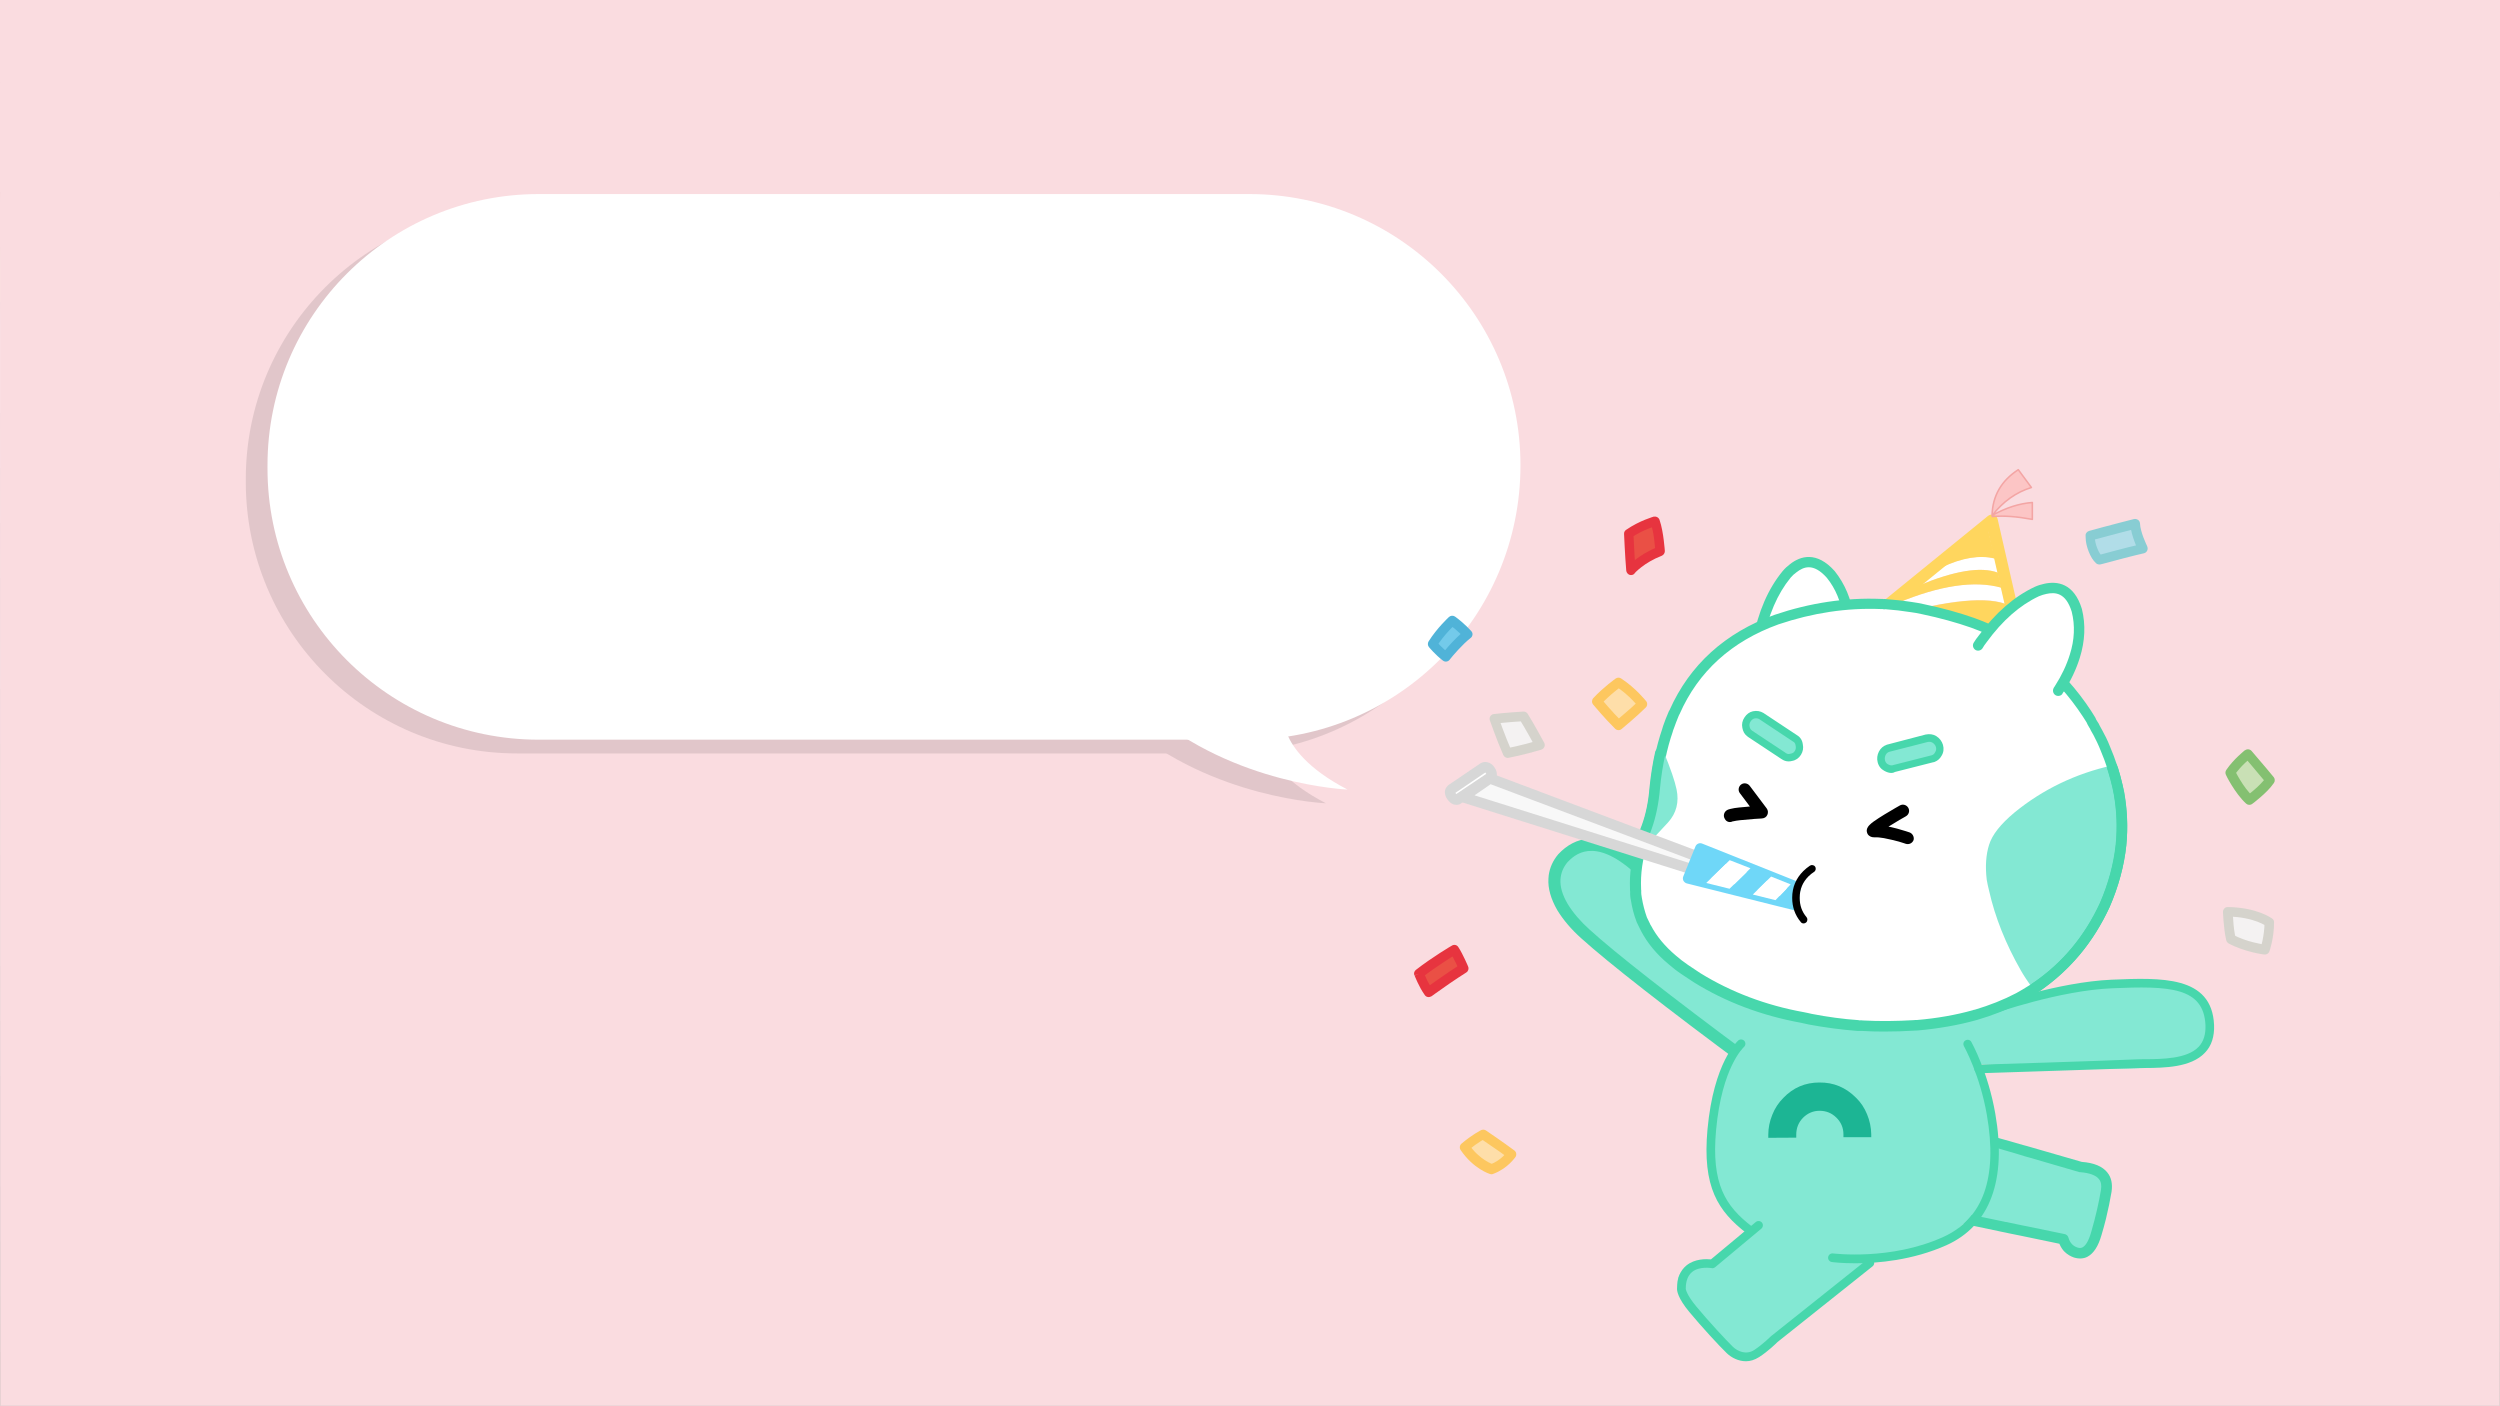 <?xml version="1.0" encoding="utf-8"?>
<!-- Generator: Adobe Illustrator 25.2.0, SVG Export Plug-In . SVG Version: 6.00 Build 0)  -->
<svg version="1.1" id="레이어_1" xmlns="http://www.w3.org/2000/svg" xmlns:xlink="http://www.w3.org/1999/xlink" x="0px"
	 y="0px" viewBox="0 0 1600 900" style="enable-background:new 0 0 1600 900;" xml:space="preserve">
<rect style="fill:#FFFFFF;" width="1600" height="900"/>
<linearGradient id="SVGID_1_" gradientUnits="userSpaceOnUse" x1="800" y1="-132" x2="800" y2="768" gradientTransform="matrix(1 0 0 1 0 132)">
	<stop  offset="0" style="stop-color:#FFFFFF"/>
	<stop  offset="0" style="stop-color:#FFFFFF;stop-opacity:0"/>
	<stop  offset="9.514225e-02" style="stop-color:#F9FEFD;stop-opacity:9.514226e-03"/>
	<stop  offset="0.224" style="stop-color:#E7F9F6;stop-opacity:2.244384e-02"/>
	<stop  offset="0.373" style="stop-color:#CBF2EB;stop-opacity:3.733708e-02"/>
	<stop  offset="0.537" style="stop-color:#A3E9DD;stop-opacity:5.370532e-02"/>
	<stop  offset="0.713" style="stop-color:#70DCC9;stop-opacity:7.127271e-02"/>
	<stop  offset="0.896" style="stop-color:#32CDB2;stop-opacity:8.956538e-02"/>
	<stop  offset="1" style="stop-color:#0CC4A4;stop-opacity:0.1"/>
</linearGradient>
<rect style="fill:url(#SVGID_1_);" width="1600" height="900"/>
<rect style="fill:#FADCE0;" width="1600" height="900"/>
<linearGradient id="SVGID_2_" gradientUnits="userSpaceOnUse" x1="800" y1="-132.5" x2="800" y2="768.5" gradientTransform="matrix(1 0 0 1 0 132)">
	<stop  offset="0" style="stop-color:#FFFFFF"/>
	<stop  offset="0" style="stop-color:#FFFFFF;stop-opacity:0"/>
	<stop  offset="9.514225e-02" style="stop-color:#F9FEFD;stop-opacity:9.514226e-03"/>
	<stop  offset="0.224" style="stop-color:#E7F9F6;stop-opacity:2.244384e-02"/>
	<stop  offset="0.373" style="stop-color:#CBF2EB;stop-opacity:3.733708e-02"/>
	<stop  offset="0.537" style="stop-color:#A3E9DD;stop-opacity:5.370532e-02"/>
	<stop  offset="0.713" style="stop-color:#70DCC9;stop-opacity:7.127271e-02"/>
	<stop  offset="0.896" style="stop-color:#32CDB2;stop-opacity:8.956538e-02"/>
	<stop  offset="1" style="stop-color:#0CC4A4;stop-opacity:0.1"/>
</linearGradient>
<rect style="fill:none;stroke:url(#SVGID_2_);stroke-miterlimit:10;" width="1600" height="900"/>
<linearGradient id="SVGID_3_" gradientUnits="userSpaceOnUse" x1="800" y1="-132.5" x2="800" y2="768.5" gradientTransform="matrix(1 0 0 1 0 132)">
	<stop  offset="0" style="stop-color:#FFFFFF"/>
	<stop  offset="0" style="stop-color:#FFFFFF;stop-opacity:0"/>
	<stop  offset="0.125" style="stop-color:#FEF9FA;stop-opacity:1.253017e-02"/>
	<stop  offset="0.295" style="stop-color:#FCE7EB;stop-opacity:2.954947e-02"/>
	<stop  offset="0.491" style="stop-color:#F8CBD3;stop-opacity:4.914898e-02"/>
	<stop  offset="0.707" style="stop-color:#F3A3B1;stop-opacity:7.067242e-02"/>
	<stop  offset="0.935" style="stop-color:#EC7186;stop-opacity:9.351528e-02"/>
	<stop  offset="1" style="stop-color:#EA6179;stop-opacity:0.1"/>
</linearGradient>
<rect style="fill:none;stroke:url(#SVGID_3_);stroke-miterlimit:10;" width="1600" height="900"/>
<g style="opacity:0.1;">
	<path d="M810.1,478.9c3.3,8,12.6,21.8,38.5,35.2c0,0-72.5-2.8-127.6-50.4C684.3,443.2,810.1,478.9,810.1,478.9z"/>
	<path d="M330.9,482.2h452.7c97,0,175.6-78.6,175.6-175.6l0,0c0-95.8-77.7-173.6-173.6-173.6H330.9c-95.8,0-173.6,77.7-173.6,173.6
		v2C157.4,404.5,235.1,482.2,330.9,482.2z"/>
</g>
<g>
	<path style="fill:#FFFFFF;" d="M823.9,470.1c3.3,8,12.6,21.8,38.5,35.2c0,0-72.5-2.8-127.6-50.4
		C698.1,434.4,823.9,470.1,823.9,470.1z"/>
	<path style="fill:#FFFFFF;" d="M344.8,473.4h452.7c97,0,175.6-78.6,175.6-175.6l0,0c0-95.8-77.7-173.6-173.6-173.6H344.8
		c-95.8,0-173.6,77.7-173.6,173.6v2C171.2,395.7,248.9,473.4,344.8,473.4z"/>
</g>
<g>
	<g>
		<path style="fill:#F4F2F2;" d="M1425.8,583.5c0,0,0.3,10.5,2,17.5c9.3,5.1,21.8,6.8,21.8,6.8s2.8-7.9,2.8-17.5
			C1452.4,590.3,1443.9,583.8,1425.8,583.5"/>
		<path style="fill:#D5D3CC;" d="M1425.8,583.5l-3.1,0.1c0,0,0.1,2.7,0.4,6.3s0.8,8.1,1.7,11.9c0.2,0.8,0.8,1.6,1.5,2
			c5,2.7,10.7,4.5,15.1,5.6s7.6,1.5,7.7,1.5c1.4,0.2,2.8-0.6,3.3-2c0.1-0.2,3-8.4,3-18.6c0-1-0.4-1.9-1.2-2.4
			c-0.4-0.3-9.6-7.1-28.4-7.4c-0.8,0-1.7,0.3-2.2,0.9c-0.6,0.6-0.9,1.4-0.9,2.3L1425.8,583.5v3.1c8.7,0.1,15,1.8,19,3.3
			c2,0.8,3.5,1.5,4.5,2.1c0.5,0.3,0.8,0.5,1,0.6l0.2,0.1l0,0l0.7-0.9l-0.7,0.9l0,0l0.7-0.9l-0.7,0.9l1.9-2.4h-3.1
			c0,4.5-0.7,8.7-1.3,11.7c-0.3,1.5-0.7,2.7-0.9,3.6c-0.1,0.4-0.2,0.7-0.3,0.9l-0.1,0.2v0.1l2.9,1l0.4-3.1h-0.1
			c-0.6-0.1-3.7-0.6-7.7-1.6s-8.8-2.6-12.9-4.8l-1.5,2.7l3-0.7c-0.8-3.3-1.3-7.5-1.5-10.9c-0.1-1.7-0.2-3.2-0.3-4.3
			c0-0.5,0-1-0.1-1.2c0-0.3,0-0.4,0-0.4L1425.8,583.5v3.1V583.5z"/>
		<path style="fill:#B1DDE8;" d="M1337.9,342.8c-0.4,5.3,2.6,12.8,5.7,15.5c0,0,19.2-5.3,27.9-7.2c0,0-4.5-9-4.9-15.8
			C1366.6,335.3,1348.9,339.8,1337.9,342.8"/>
		<path style="fill:#88CDD3;" d="M1337.9,342.8l-3.1-0.2c0,0.4,0,0.8,0,1.1c0,3.2,0.8,6.4,2,9.4s2.7,5.6,4.7,7.4
			c0.8,0.7,1.8,0.9,2.9,0.7c0,0,1.2-0.3,3.1-0.8c5.8-1.6,18.3-4.9,24.6-6.3c0.9-0.2,1.7-0.8,2.1-1.7c0.4-0.9,0.4-1.9,0-2.7v-0.1
			c-0.2-0.4-1.3-2.7-2.4-5.6s-2.1-6.4-2.2-9c-0.1-0.9-0.5-1.8-1.3-2.3c-0.7-0.5-1.7-0.7-2.6-0.5c0,0-17.7,4.5-28.7,7.6
			c-1.3,0.4-2.2,1.5-2.3,2.8L1337.9,342.8l0.8,3c5.4-1.5,12.6-3.4,18.4-4.9s10.2-2.6,10.2-2.6l-0.8-3l-3.1,0.2
			c0.2,4,1.6,8.1,2.8,11.4c1.2,3.3,2.4,5.6,2.4,5.7l2.8-1.4l-0.7-3c-8.9,1.9-28,7.2-28.1,7.2l0.8,3l2-2.3c-0.8-0.7-2.2-2.7-3.1-5.1
			c-1-2.4-1.6-5.1-1.6-7.1v-0.7L1337.9,342.8l0.8,3L1337.9,342.8z"/>
		<path style="fill:#C9E0B5;" d="M1438.7,482.5c0,0-7,5.5-11.3,12c0,0,5.5,11.3,12.3,17.5c0,0,8.9-6.5,13.2-12.6
			C1452.8,499.3,1444.8,489.6,1438.7,482.5"/>
		<path style="fill:#84C071;" d="M1438.7,482.5l-1.9-2.4c-0.1,0.1-7.3,5.7-12,12.7c-0.6,0.9-0.7,2.1-0.2,3.1c0,0.1,1.4,3,3.7,6.7
			c2.3,3.7,5.5,8.3,9.2,11.7c1.1,1,2.7,1.1,3.9,0.2c0.1,0,2.3-1.7,5.2-4.2c2.9-2.5,6.3-5.7,8.7-9.2c0.8-1.1,0.7-2.7-0.1-3.7
			c0,0-8-9.7-14.2-16.8c-1.1-1.2-2.9-1.4-4.2-0.4L1438.7,482.5l-2.3,2c3,3.5,6.6,7.7,9.3,11c2.8,3.3,4.8,5.7,4.8,5.7l2.4-2l-2.5-1.8
			c-1.9,2.7-5,5.8-7.7,8.1c-1.3,1.2-2.6,2.1-3.4,2.8c-0.4,0.3-0.8,0.6-1,0.8l-0.3,0.2l-0.1,0.1l1.8,2.5l2.1-2.3
			c-3-2.7-6-6.9-8.1-10.4c-1.1-1.7-1.9-3.3-2.5-4.4c-0.3-0.6-0.5-1-0.7-1.3l-0.2-0.3l-0.1-0.1l-2.8,1.4l2.6,1.7
			c1.9-2.9,4.6-5.8,6.8-7.9c1.1-1,2.1-1.9,2.8-2.5c0.3-0.3,0.6-0.5,0.8-0.7l0.2-0.2h0.1L1438.7,482.5l-2.3,2L1438.7,482.5z"/>
		<path style="fill:#EA5045;" d="M1059.3,333.6c0,0-8.7,2.4-16.9,8.1c0,0,0.6,14.1,1.4,23.2c0,0,6.3-7.4,18.7-12.2
			C1062.6,352.8,1061.9,341.2,1059.3,333.6"/>
		<path style="fill:#E7343F;" d="M1059.3,333.6l-0.8-3c-0.2,0.1-9.1,2.5-17.8,8.5c-0.9,0.6-1.4,1.6-1.3,2.7c0,0,0.6,14.2,1.4,23.4
			c0.1,1.2,1,2.3,2.1,2.7c1.2,0.4,2.5,0,3.3-0.9l-0.3-0.2l0.2,0.2l0,0l-0.3-0.2l0.2,0.2c0.2-0.2,6.1-6.9,17.5-11.3
			c1.2-0.5,2-1.7,2-3c0-0.1-0.2-3-0.7-7s-1.3-8.9-2.7-13c-0.5-1.5-2.2-2.4-3.7-2L1059.3,333.6l-2.9,1c1.2,3.4,2,8,2.4,11.8
			c0.2,1.9,0.4,3.5,0.5,4.7c0,0.6,0.1,1.1,0.1,1.4s0,0.5,0,0.5l3.1-0.2l-1.1-2.9c-13.1,5.1-19.7,12.8-20,13l2.3,2l3.1-0.3
			c-0.4-4.4-0.8-10.2-1-14.9c-0.2-4.7-0.4-8.2-0.4-8.2l-3.1,0.1l1.8,2.5c3.8-2.7,7.9-4.6,11-5.8c1.5-0.6,2.8-1.1,3.7-1.4
			c0.4-0.2,0.8-0.3,1-0.3l0.3-0.1h0.1L1059.3,333.6l-2.9,1L1059.3,333.6z"/>
		<path style="fill:#73CAEA;" d="M929.4,397.2c0,0-7.4,6.8-12.4,15c0,0,4,4.8,8.5,8.2c0,0,7.4-9.3,13.9-14.4
			C939.3,406,935,401.2,929.4,397.2"/>
		<path style="fill:#50B3D8;" d="M929.4,397.2l-2.1-2.3c-0.1,0.1-7.6,7-13,15.6c-0.7,1.1-0.6,2.6,0.2,3.6c0.1,0.1,4.1,5,9,8.7
			c1.3,1,3.2,0.8,4.3-0.6l0.3-0.4c0.7-0.9,2.6-3.2,5.1-5.9c2.4-2.6,5.4-5.6,8-7.6c0.7-0.5,1.1-1.3,1.2-2.1c0.1-0.8-0.2-1.7-0.8-2.3
			c-0.1-0.1-4.4-5-10.4-9.3c-1.2-0.8-2.8-0.7-3.9,0.3L929.4,397.2l-1.8,2.5c2.6,1.9,5,3.9,6.7,5.6c0.8,0.8,1.5,1.5,2,2l0.5,0.6
			l0.1,0.1l0,0l2.3-2l-1.9-2.4c-3.5,2.8-7.1,6.5-9.8,9.5s-4.6,5.4-4.6,5.5l2.4,1.9l1.9-2.5c-2.1-1.5-4.1-3.5-5.6-5
			c-0.7-0.8-1.4-1.5-1.8-1.9l-0.5-0.5l-0.2-0.2l-2.4,2l2.6,1.6c2.4-3.9,5.4-7.5,7.8-10.1c1.2-1.3,2.2-2.4,3-3.1
			c0.4-0.4,0.7-0.7,0.9-0.8l0.2-0.2l0.1-0.1L929.4,397.2l-1.8,2.5L929.4,397.2z"/>
		<path style="fill:#FEDEA9;" d="M1035.9,436.7c0,0-7.6,5.4-13.9,12.2c0,0,7.1,8.5,13.9,15.3c0,0,9.9-8.2,15.3-13.6
			C1051.2,450.6,1045,442.6,1035.9,436.7"/>
		<path style="fill:#FDC75F;" d="M1035.9,436.7l-1.8-2.5c-0.1,0.1-7.8,5.5-14.4,12.6c-1,1.1-1.1,2.9-0.1,4.1c0,0,7.1,8.6,14.1,15.5
			c1.1,1.1,2.9,1.2,4.1,0.2c0,0,9.9-8.2,15.5-13.8c1.1-1.1,1.2-2.9,0.2-4.1c-0.1-0.1-6.5-8.3-16-14.5c-1.1-0.7-2.4-0.7-3.5,0.1
			L1035.9,436.7l-1.7,2.6c4.3,2.8,8,6.1,10.5,8.7c1.3,1.3,2.3,2.4,3,3.2c0.3,0.4,0.6,0.7,0.8,0.9l0.2,0.2l0.1,0.1l2.4-1.9l-2.2-2.2
			c-2.6,2.6-6.4,6-9.5,8.6c-1.6,1.4-3,2.5-4,3.4c-1,0.8-1.6,1.4-1.6,1.4l2,2.4l2.2-2.2c-3.3-3.3-6.8-7.1-9.3-10
			c-1.3-1.5-2.4-2.7-3.1-3.6c-0.8-0.9-1.2-1.4-1.2-1.4l-2.4,2l2.3,2.1c3-3.2,6.3-6.2,8.9-8.3c1.3-1.1,2.4-1.9,3.2-2.5
			c0.4-0.3,0.7-0.5,0.9-0.7l0.3-0.2L1035.9,436.7l-1.7,2.6L1035.9,436.7z"/>
		<path style="fill:#F4F2F2;" d="M956.4,460c0,0,4.2,12.3,8.5,21.9c0,0,10.2-2,20.7-5.1c0,0-6.8-12.7-10.5-18.4
			C975.1,458.5,963.5,459.2,956.4,460"/>
		<path style="fill:#D5D3CC;" d="M956.4,460l-2.9,1c0,0,4.3,12.4,8.6,22.2c0.6,1.3,2,2.1,3.4,1.8c0.1,0,10.3-2,20.9-5.2
			c0.9-0.3,1.6-0.9,2-1.8s0.3-1.8-0.1-2.6c0,0-1.7-3.2-3.9-7.1s-4.8-8.5-6.7-11.5c-0.6-0.9-1.7-1.5-2.8-1.4c0,0-11.6,0.7-18.9,1.6
			c-0.9,0.1-1.7,0.6-2.2,1.4s-0.6,1.8-0.3,2.6L956.4,460l0.4,3.1c3.4-0.4,8.1-0.8,11.8-1.1c3.8-0.3,6.6-0.4,6.6-0.4l-0.2-3.1
			l-2.6,1.7c1.7,2.7,4.4,7.3,6.5,11.1c1.1,1.9,2,3.7,2.7,5s1.1,2.1,1.1,2.1l2.7-1.5l-0.9-3c-5.1,1.5-10.2,2.8-14.1,3.7
			c-1.9,0.4-3.5,0.8-4.6,1s-1.7,0.4-1.7,0.4l0.6,3l2.8-1.2c-2.1-4.7-4.2-10.2-5.8-14.4c-0.8-2.1-1.4-4-1.9-5.2c-0.5-1.3-0.7-2-0.7-2
			L956.4,460l0.4,3.1L956.4,460z"/>
		<path style="fill:#EA5045;" d="M908.2,623.2c0,0,2.5,6.8,6.2,11.9c0,0,13.3-9.6,22.4-15.3c0,0-3.1-7.6-5.9-11.9
			C930.8,607.9,918.4,615.2,908.2,623.2"/>
		<path style="fill:#E7343F;" d="M908.2,623.2l-2.9,1.1c0.1,0.1,2.6,7,6.6,12.6c0.5,0.7,1.2,1.1,2,1.2c0.8,0.1,1.6-0.1,2.3-0.5
			c0,0,0.8-0.6,2.2-1.6c4.1-3,13.3-9.4,20-13.6c1.3-0.8,1.8-2.4,1.2-3.8c0,0-0.8-2-2-4.5s-2.7-5.6-4.3-8c-0.9-1.4-2.7-1.8-4.1-0.9
			c-0.1,0-12.6,7.4-23,15.5c-1.1,0.8-1.5,2.3-1,3.5L908.2,623.2l1.9,2.4c5-3.9,10.6-7.7,14.9-10.5c2.2-1.4,4-2.6,5.3-3.4
			c0.7-0.4,1.2-0.7,1.5-0.9c0.4-0.2,0.5-0.3,0.5-0.3l-1.6-2.7l-2.6,1.7c1.2,1.9,2.7,4.8,3.8,7.1c0.6,1.2,1,2.3,1.3,3
			c0.2,0.4,0.3,0.7,0.4,0.9l0.1,0.3l2.9-1.2L935,617c-9.2,5.8-22.5,15.4-22.5,15.4l1.8,2.5l2.5-1.8c-1.7-2.3-3.2-5.1-4.2-7.4
			c-0.5-1.1-0.9-2.1-1.2-2.8c-0.1-0.3-0.2-0.6-0.3-0.8l-0.1-0.3L908.2,623.2l1.9,2.4L908.2,623.2z"/>
		<path style="fill:#FEDEA9;" d="M949.3,726.1c0,0-5.1,2.5-11.9,8.2c7.6,11.3,17.3,14.1,17.3,14.1c8.5-3.1,12.7-9.6,12.7-9.6
			S958.6,732.4,949.3,726.1"/>
		<path style="fill:#FDC75F;" d="M949.3,726.1l-1.4-2.8c-0.2,0.1-5.5,2.7-12.5,8.6c-1.2,1-1.5,2.8-0.6,4.1
			c8.2,12.1,18.5,15.3,18.9,15.4c0.6,0.2,1.3,0.2,1.9-0.1c9.5-3.5,14-10.6,14.3-10.8c0.9-1.4,0.6-3.2-0.7-4.2c0,0-8.8-6.5-18.2-12.8
			c-0.9-0.6-2.1-0.7-3.1-0.2L949.3,726.1l-1.7,2.6c4.6,3.1,9.1,6.2,12.5,8.6c1.7,1.2,3,2.2,4,2.9s1.5,1.1,1.5,1.1l1.8-2.5l-2.6-1.7
			l0.8,0.5l-0.8-0.6l0,0l0.8,0.5l-0.8-0.6c-0.1,0.1-4,5.8-11.2,8.4l1.1,2.9l0.9-3l-0.3,0.9l0.3-0.9l0,0l-0.3,0.9l0.3-0.9
			c-0.2-0.1-8.7-2.8-15.6-12.9l-2.6,1.7l2,2.4c3.3-2.7,6.1-4.7,8.2-6c1-0.6,1.8-1.1,2.4-1.4l0.6-0.3l0.1-0.1l0,0L949.3,726.1
			l-1.7,2.6L949.3,726.1z"/>
	</g>
	<g>
		<path style="fill:#83E8D3;" d="M1120.8,680.6l16.3-22.6c-26.6-39.9-56.1-74.1-88.6-102.6c-19.5-17.5-35.6-19.5-48.2-6.2
			c-3.4,4-5.2,8.5-5.4,13.4c-0.3,5.4,1.4,11.4,5.1,17.8c3.7,6.1,8.6,11.9,14.8,17.3C1031.9,613.3,1067.2,640.9,1120.8,680.6"/>
		<path style="fill:#47D7AC;" d="M991.2,560c0.7-4.8,2.7-9.3,6.1-13.3l0.2-0.2c9.8-10.4,27.2-17.7,53.7,6
			c32.5,28.6,62.5,63.4,89.2,103.3c0.9,1.4,0.9,3.1-0.1,4.4l-16.3,22.6c-0.6,0.8-1.5,1.4-2.6,1.6c-1,0.2-2.1-0.1-2.9-0.7
			c-53.5-39.6-89.2-67.6-106.4-83.1c-6.4-5.7-11.6-11.8-15.5-18.2c-4.1-7.2-6-13.9-5.6-20.1C991.1,561.6,991.1,560.8,991.2,560
			 M1003.2,551.8c-2.8,3.4-4.2,6.9-4.5,11c-0.3,4.7,1.2,9.9,4.6,15.7c3.4,5.6,8.2,11.2,14,16.4c16.6,15.1,51.1,42.1,102.6,80.3
			l12.4-17.2c-25.9-38.4-55-71.9-86.4-99.6C1019.7,534.9,1007.4,547.5,1003.2,551.8z"/>
	</g>
	<g>
		<path style="fill:#83E8D3;" d="M1253.1,779.3l67.4,14c1.3,4.3,3.9,7.2,7.8,8.5c6,2,10.4-2.1,13.3-12.3c2.9-9.9,5-19,6.3-27.2
			c1.5-9.3-4-14.3-16.4-15.3l-65.6-19L1253.1,779.3L1253.1,779.3z"/>
		<path style="fill:#47D7AC;" d="M1266.9,724.8l8.1,2.4l3.8,1.1l0.8,0.2l0,0l4.3,1.2h0.1l10.7,3.1l1.5,0.4l1.5,0.4l0,0l34.6,10
			c7.9,0.6,13.3,2.9,16.4,6.8c2.6,3.2,3.4,7.3,2.7,12.3c-0.9,5.4-2.1,11.2-3.6,17.4c-0.8,3.3-1.8,6.8-2.8,10.2
			c-2.1,7.4-5.1,11.9-9,14c-1.3,0.7-2.6,1-4,1.1c-1.5,0.1-3-0.1-4.7-0.6c-2.3-0.8-4.2-2-5.8-3.5c-1.5-1.4-2.6-3.2-3.5-5.3l-22.1-4.6
			l-2.4-0.5l-7.9-1.6l-1.8-0.4l-0.5-0.1l-1-0.2l-1.5-0.3l-1.8-0.4l-16.2-3.4l-1-0.2l-3.2-0.7h-0.1l-6-1.2c-0.5-0.1-0.9-0.3-1.3-0.5
			l0,0c-0.4-0.3-0.7-0.6-0.9-1c-0.4-0.7-0.6-1.6-0.4-2.4c0.4-1.8,2.2-3,4-2.6h0.1l10.6,2.2l17.8,3.7l1.3,0.3h0.1c0.1,0,0.1,0,0.2,0
			c0,0,0,0,0.1,0l0,0l0.5,0.1l0.9,0.2l9.5,2l2.6,0.5l23.7,4.9c1.2,0.2,2.2,1.1,2.5,2.3c1,3.3,2.8,5.3,5.7,6.3
			c1.7,0.6,2.7,0.2,3.3-0.1c1.5-0.8,3.7-3.1,5.6-9.9c2.8-9.7,4.9-18.8,6.2-26.8c0.5-3,0.1-5.3-1.3-7c-1.9-2.4-5.9-3.9-11.8-4.4
			c-0.3,0-0.6,0-0.9-0.1l-32.6-9.5h-0.1l-2.1-0.6l-2.9-0.9l-8.1-2.4l-2.1-0.6l0,0l-2.3-0.7h-0.1l-3.5-1L1265,731h-0.1
			c-1.8-0.5-2.8-2.4-2.3-4.2C1263.2,725.3,1265.1,724.3,1266.9,724.8z"/>
	</g>
	<path style="fill:#83E8D3;" d="M1188.7,624.9v-25.1h-38.5c-14.8,24.5-26.8,47.3-35.9,68.3c-6.6,15.1-12.9,22.1-15.7,34.8
		c-8.8,38.8,1.5,73,27.9,89l26.2-12.9l13.8,26.4c6.9,0.2,12.5,0.4,16.9,0.6c1.7,0,3.4,0,5.1,0h0.6c4.3-0.1,8.5-0.4,12.6-0.9
		l22.7-3.7l20.9-9.5c1.7-1,3.3-2.1,4.9-3.2c22.6-16.4,29.8-42.7,21.5-79c-2.9-12.7-7.6-26.5-14.2-41.6l-46.6-43.2L1188.7,624.9"/>
	<path style="fill:#47D7AC;" d="M1189,810.2L1189,810.2h-5.7c-4.5-0.2-10.2-0.4-17-0.6c-2.2-0.1-4-2-3.9-4.2s2-4,4.2-3.9
		c6.9,0.2,12.5,0.4,16.9,0.6h5h0.6c2.2,0,4,1.9,4,4.1C1193.1,808.4,1191.2,810.2,1189,810.2z"/>
	<path style="fill:#1CB594;" d="M1197.6,725.9c-0.1-4.5-1-8.7-2.7-12.8c-1.7-4.2-4.1-7.7-7.1-10.6c-6.5-6.5-14.2-9.8-23.4-9.7
		c-9.1,0-16.8,3.3-23.1,9.9c-3,3-5.4,6.6-7,10.7c-1.7,4.1-2.6,8.4-2.6,12.9v1.9l17.9-0.1v-1.9c0-4.2,1.4-7.8,4.3-10.8
		c3-3,6.6-4.5,10.6-4.5c4.2,0,7.7,1.4,10.7,4.3c3,2.9,4.6,6.5,4.6,10.8v1.8h17.8L1197.6,725.9"/>
	<g>
		<path style="fill:#83E8D3;" d="M1372.5,629.4c-12.7,0.4-25.5,1.3-38.4,2.7c-31.1,3.4-62.8,9.9-95.3,19.6l-1.9,27.8
			c25.2,1.4,47.2,2.5,66.2,3.2c31.2,1.2,54,1.5,68.4,0.9c8.2-0.3,15.7-1.5,22.5-3.9c7-2.6,12.1-6.1,15.3-10.5
			c2.9-3.9,4.4-8.5,4.4-13.8C1412.4,637.1,1398.7,628.4,1372.5,629.4"/>
	</g>
	<g>
		<path style="fill:#83E8D3;" d="M1155.5,751.9l-63.3,59c-5.4-1.8-10.2-1.2-14.4,1.8c-6.3,4.7-5.3,12.2,2.9,22.6
			c8.1,10.1,15.9,18.9,23.3,26.2c8.4,8.2,21.4,7.5,31.4-4.6l66.2-51.8L1155.5,751.9L1155.5,751.9z"/>
	</g>
	<g>
		<path style="fill:#FFFFFF;" d="M1278.6,366.5l-2-9.1c-9.5-2.4-20.9-0.5-34,5.6l-14.2,11.5C1251.1,365.2,1267.8,362.5,1278.6,366.5
			 M1283.2,386.3l-2.4-10.2c-17-4.8-39.1-1.5-66.3,9.8l-13.4,10.9C1241.3,384.8,1268.7,381.3,1283.2,386.3z"/>
		<path style="fill:#FCC5C5;" d="M1300.1,312l-8.4-11.4c-10.9,7.1-16.5,16.8-16.8,29.4C1281.9,321,1290.3,315,1300.1,312
			 M1274.9,329.9l0.2,0.7c7.3-0.7,15.8,0,25.6,1.8v-10.8C1292.5,322.2,1283.9,324.9,1274.9,329.9z"/>
		<g>
			<path style="fill:#FFD65E;" d="M1280.8,376.1l-2.2-9.6c-10.7-4-27.5-1.3-50.2,8.1l-13.9,11.3
				C1241.7,374.6,1263.8,371.4,1280.8,376.1 M1293.8,433.2l-10.7-46.8c-14.5-5-41.8-1.5-82,10.5l-5.3,4.3
				C1224.7,418.4,1257.4,429,1293.8,433.2 M1272.5,339.6c-0.4,0.1-0.8,0.1-1.2,0.1l-28.6,23.4c13.1-6.2,24.4-8,34-5.6L1272.5,339.6
				 M1272.3,338.9l-1,0.8c0.4,0,0.9,0,1.2-0.1L1272.3,338.9z"/>
			<g>
				<path style="fill:#FFD65E;" d="M1293.9,421.4c-0.1,0-0.2,0-0.3,0c-51.4-4.4-88.1-28.2-89.6-29.2c-1-0.7-1.7-1.8-1.7-3
					c-0.1-1.2,0.5-2.4,1.4-3.2l68.6-55.8c1-0.8,2.4-1.1,3.7-0.7c1.3,0.4,2.2,1.5,2.5,2.8l19.3,84.4c0.3,1.2,0,2.4-0.8,3.4
					C1296,420.9,1295,421.4,1293.9,421.4z M1212.7,388.5c10.7,6.1,39.5,20.5,76.3,24.7l-16.7-73.2L1212.7,388.5z"/>
			</g>
		</g>
		<path style="fill:#FFFFFF;" d="M1183,394.7c-1.4-10.5-5.2-19.6-11.3-27.1c-8-8.9-16-10.3-24-4c-1.4,1-2.8,2.3-4.1,3.9
			c-8.9,11-15,25.1-18.3,42.4c-0.2,0.9-0.3,1.7-0.5,2.6l-0.1,0.4c-0.1,0.7-0.2,1.4-0.3,2.1c-0.2,0.9-0.3,1.7-0.4,2.5
			c-0.2,1.8-0.5,3.7-0.7,5.5c1.8,0.7,3.7,1.4,5.6,2c1.3,0.4,2.7,0.8,4,1.3c0.6,0.1,1.2,0.3,1.8,0.5l0.4,0.1
			c11,2.8,22.3,3.7,33.9,2.6h0.4l0.8-0.1c3.6-0.4,7.3-1,11-1.8c0.6-2.7,1.2-5.5,1.6-8.1l0.1-0.8l0.1-0.8
			C1184,409.9,1184,402.2,1183,394.7"/>
		<path style="fill:#47D7AC;" d="M1182.7,422.9c-1.7,0-3.2-1.3-3.3-3.1c0-0.6,0-1.2,0.2-1.8l0.1-0.6c1-7.6,1-15.1,0-22.2
			c-1.4-9.9-4.9-18.5-10.6-25.5c-8.7-9.7-14.9-6.9-19.4-3.4c-1.3,0.9-2.5,2-3.7,3.4c-8.5,10.4-14.4,24.2-17.5,40.8l-0.5,2.8
			l-0.3,2.1c-0.2,1.8-1.9,3.1-3.7,2.9c-1.8-0.2-3.1-1.9-2.9-3.7l0.3-2.1v-0.2v-0.2v-0.2l0.5-2.6c3.3-17.7,9.7-32.5,19-43.8
			c1.6-1.9,3.2-3.3,4.8-4.5c6.5-5.1,16.9-8.5,28.5,4.5c6.5,8.2,10.6,17.8,12.1,28.9c1.1,7.7,1.1,15.8,0,24l-0.1,0.8l-0.1,0.4
			c0,1.7-1.3,3.2-3,3.3L1182.7,422.9"/>
		<path style="fill:#FFFFFF;" d="M1230.6,389.9c-2.5-0.6-5-1-7.4-1.3c-5.7-0.9-11.2-1.5-16.7-1.9l-1,0.1c-0.4-0.1-0.7-0.1-1-0.1
			c-0.4,0-0.7,0-1,0c-22.1-0.9-44.3,2.4-66.7,10c-31,11.2-52.8,31-65.3,59.3c-0.3,0.4-0.5,0.9-0.7,1.4c-1.1,2.5-2.1,5.2-3.1,8.1
			c-0.2,0.4-0.3,0.9-0.5,1.4l-0.1,0.4c-3.9,11.3-6.5,23.7-7.7,37.2c-0.8,9.5-2.6,17.8-5.2,25.1c-4.6,11.5-7.1,22.2-7.5,32.1
			c-0.1,2.5-0.1,4.9,0,7.2c-0.1,0.4,0,0.8,0.1,1.2c-0.1,1.8,0.1,3.7,0.5,5.4c0.7,4.5,1.8,8.8,3.4,13c0.7,1.5,1.4,3,2.2,4.5
			c0.1,0.3,0.2,0.6,0.5,1c3.8,7.4,9.4,14.1,16.8,20.3c2.5,2.2,5.1,4.2,8,6.2c2.5,1.7,5.2,3.5,7.9,5.2c20.1,12.5,42.6,21,67.5,25.5
			c1.6,0.3,3.2,0.7,5,1.1c10.1,2,20.3,3.3,30.7,4.1c1-0.1,1.9-0.1,2.9,0c4.6,0.3,9.2,0.4,13.7,0.4c6.5,0,12.9-0.2,19-0.6
			c0.8-0.1,1.5-0.1,2.3-0.1c13.2-1.1,25.4-3.3,36.8-6.5l0.7-0.2c9.8-2.9,18.9-6.5,27.4-11c1.4-0.8,2.8-1.6,4.2-2.5
			c12.5-7.3,23.3-16.4,32.5-27.5c7.2-8.7,13.4-18.6,18.5-29.6c5.5-12.7,8.9-25.4,10.3-38.1c1.3-12.5,0.5-25.1-2.2-37.7
			c-1.8-8.1-4.5-16.2-7.9-24.3c-0.8-1.9-1.6-3.7-2.4-5.4c-0.8-1.5-1.5-3-2.3-4.5c-0.6-1-1.1-2-1.7-3c-0.4-1-0.9-1.8-1.4-2.6
			c-0.6-0.9-1-1.7-1.3-2.6c-0.8-1.3-1.7-2.6-2.5-3.9c-18.2-27.8-42.6-47.3-73.2-58.3C1252.8,395.2,1242.2,392.3,1230.6,389.9"/>
		<path style="fill:#83E8D3;" d="M1355.2,503.2c-0.8-3.6-1.8-7.1-2.9-10.8c-23.1,5.1-43.5,15-61.3,29.5
			c-8.6,7.1-13.8,13.7-15.6,19.6c-1.9,6-2.4,13.1-1.4,21.2c0.4,2.3,0.9,4.6,1.4,6.9c3.8,16.8,10.4,33.6,20,50.4
			c1.4,2.6,4,6.6,7.7,11.8c9.5-6.5,18-14.3,25.5-23.2c7.2-8.7,13.4-18.6,18.5-29.6c5.5-12.7,8.9-25.4,10.3-38.1
			c1.1-11.1,0.7-22.2-1.2-33.3C1355.8,506.1,1355.5,504.6,1355.2,503.2"/>
		<path style="fill:#83E8D3;" d="M1303.1,634.1c-0.7,0-1.5-0.4-1.9-1c-3.8-5.4-6.4-9.4-7.9-12.1c-9.6-16.8-16.5-34-20.3-51
			c-0.6-2.3-1.1-4.7-1.5-7c-1-8.5-0.5-15.9,1.5-22.3c2-6.5,7.4-13.3,16.4-20.8c18-14.7,39-24.8,62.3-30c1.3-0.3,2.6,0.5,2.8,1.8
			c0.3,1.3-0.5,2.6-1.8,2.9c-22.6,5-42.9,14.8-60.3,29c-8.2,6.8-13.2,13-14.9,18.5c-1.8,5.7-2.2,12.5-1.3,20.2
			c0.4,2.1,0.8,4.4,1.4,6.6c3.7,16.6,10.3,33.3,19.8,49.7c1.4,2.6,3.9,6.5,7.6,11.6c0.8,1.1,0.5,2.6-0.6,3.3
			C1304.1,634,1303.6,634.1,1303.1,634.1"/>
		<path style="fill:#47D7AC;" d="M1205.7,660.2c-4.6,0-9.3-0.1-13.9-0.4c-0.8,0-1.6,0-2.5,0h-0.5c-10.4-0.8-20.9-2.2-31.1-4.1
			c-1.8-0.4-3.4-0.7-5-1.1c-25.2-4.6-48.3-13.3-68.6-25.9c-2.8-1.8-5.5-3.6-8-5.3c-3-2-5.8-4.2-8.3-6.4
			c-7.6-6.3-13.5-13.5-17.5-21.1c-0.3-0.5-0.5-0.9-0.7-1.4c-0.7-1.5-1.4-2.9-2.1-4.3l-0.1-0.3c-1.7-4.4-2.9-9-3.6-13.6
			c-0.4-1.7-0.6-3.7-0.5-5.6c-0.1-0.6-0.1-1.1-0.1-1.7c-0.1-2.4-0.1-4.8,0-7.3c0.5-10.2,3.1-21.4,7.8-33.2c2.5-6.9,4.2-15.1,5-24.2
			c1.3-13.6,3.9-26.3,7.8-37.7l0.2-0.7c0.1-0.5,0.3-1.1,0.5-1.6c1-2.9,2.1-5.7,3.2-8.2c0.2-0.5,0.4-1.1,0.8-1.6
			c12.9-29,35.5-49.5,67.2-61c22.7-7.7,45.6-11.1,67.9-10.2h0.9c0.3,0,0.7,0,1,0.1c0.4,0,0.8-0.1,1.2,0c5.5,0.4,11.2,1,17,1.9
			c2.4,0.3,5,0.8,7.7,1.4c11.6,2.4,22.4,5.4,32.1,8.8c31.2,11.2,56.4,31.3,74.9,59.6c0.8,1.3,1.7,2.6,2.5,4l0.3,0.6
			c0.2,0.6,0.5,1.2,1,1.9c0.7,0.9,1.2,1.9,1.7,3l1.6,2.9c0.8,1.6,1.6,3.1,2.4,4.6c0.9,1.8,1.7,3.7,2.5,5.7
			c3.5,8.2,6.2,16.5,8.1,24.8c2.8,12.9,3.6,25.9,2.3,38.7c-1.4,13-5,26.2-10.6,39.1c-5.2,11.3-11.6,21.5-19,30.4
			c-9.4,11.3-20.7,20.8-33.4,28.2c-1.3,0.9-2.8,1.7-4.3,2.5c-8.7,4.6-18.1,8.3-28,11.2l-0.4,0.1l-0.3,0.1
			c-11.5,3.2-24.1,5.4-37.4,6.6c-0.8,0.1-1.5,0-2.3,0.1C1218.8,660,1212.3,660.2,1205.7,660.2 M1190.6,653c0.6,0,1.1,0,1.7,0.1
			c10.8,0.6,22.1,0.4,32.3-0.2c0.7-0.1,1.5-0.1,2.3-0.1c12.8-1.1,24.8-3.2,35.8-6.3c0.4-0.2,0.8-0.3,1.2-0.3
			c9.4-2.8,18.3-6.3,26.5-10.6c1.3-0.7,2.6-1.5,4-2.3c12.2-7.1,22.8-16.1,31.8-26.8c7-8.4,13.1-18.1,18-28.8
			c5.3-12.3,8.7-24.8,10-37.1c1.2-12.1,0.5-24.4-2.1-36.6c-1.8-7.9-4.4-15.9-7.7-23.7c-0.8-1.9-1.5-3.7-2.3-5.3
			c-0.7-1.5-1.5-2.9-2.2-4.4l-1.7-3l-0.2-0.4c-0.3-0.7-0.6-1.3-1-1.8l-0.1-0.2c-0.6-1-1.1-1.9-1.5-2.9c-0.8-1.2-1.5-2.4-2.3-3.6
			c-17.7-27.1-41.8-46.3-71.6-57c-9.4-3.3-19.9-6.2-31.3-8.6c-2.5-0.6-4.9-1-7.2-1.3c-5.6-0.9-11-1.5-16.3-1.9h-0.2
			c-0.4,0.1-0.8,0.1-1.2,0l-0.5-0.1h-1c-21.7-0.9-43.7,2.4-65.6,9.8c-29.9,10.8-51.3,30.1-63.3,57.5l-0.2,0.3l-0.4,0.9
			c-1.1,2.6-2.1,5.3-3.1,8.1l-0.1,0.2l-0.3,0.9l-0.1,0.2l-0.1,0.5c-3.8,10.9-6.3,23.2-7.6,36.4c-0.8,9.7-2.7,18.4-5.4,25.9v0.1
			c-4.4,11.1-6.9,21.6-7.3,31.1c-0.1,2.4-0.1,4.7,0,6.9v0.5l0.1,1c-0.1,1.6,0.1,3.1,0.4,4.6c0.7,4.3,1.8,8.4,3.2,12.4
			c0.7,1.4,1.4,2.8,2.1,4.3l0.2,0.5l0.3,0.4c3.6,6.9,9,13.4,16,19.3c2.4,2.1,5,4.1,7.8,6c2.5,1.7,5.1,3.4,7.8,5.2
			c19.6,12.1,41.9,20.6,66.3,25c1.7,0.3,3.3,0.7,5.1,1.1c9.8,1.9,19.9,3.3,30,4C1189.6,653.1,1190.1,653,1190.6,653z M1056,592.3
			L1056,592.3L1056,592.3z M1054.1,529.6L1054.1,529.6L1054.1,529.6z"/>
		<path style="fill:#FFFFFF;" d="M1328.1,419.9c3.2-10.1,3.6-19.8,1.3-29.2c-3.5-11.4-10.2-16-20.2-13.8c-1.7,0.3-3.5,0.9-5.4,1.7
			c-12.8,6.1-24.4,16.2-34.7,30.3c-0.5,0.7-1,1.4-1.6,2.1l-0.2,0.4c-0.4,0.6-0.8,1.2-1.1,1.8c-0.5,0.7-1,1.4-1.5,2.1
			c-1,1.5-2,3.1-3,4.7c1.4,1.4,2.8,2.8,4.2,4.2c1,0.9,2.1,1.9,3.1,2.8c0.5,0.4,0.9,0.8,1.4,1.2l0.4,0.2c8.8,7.2,18.7,12.8,29.8,16.8
			l0.4,0.1l0.7,0.3c3.5,1.2,7.1,2.2,10.8,3.1c1.8-2.2,3.4-4.4,4.9-6.6l0.5-0.7l0.5-0.7C1322.6,434,1325.9,427,1328.1,419.9"/>
		<path style="fill:#47D7AC;" d="M1317.3,445.4c-0.4,0-0.8-0.1-1.2-0.2c-1.7-0.6-2.6-2.6-2-4.3c0.2-0.6,0.5-1.1,0.9-1.6l0.3-0.5
			c4.1-6.4,7.3-13.1,9.4-19.9c3-9.4,3.4-18.7,1.2-27.4c-3.8-12.4-10.7-12.6-16.2-11.4c-1.5,0.3-3.1,0.8-4.8,1.5
			c-12.2,5.7-23.4,15.6-33.3,29.2l-1.7,2.3l-1.1,1.8c-1,1.5-3.1,2-4.6,1s-2-3.1-1-4.6l1.3-2l0.2-0.3l1.6-2.1
			c10.6-14.5,22.7-25.1,35.9-31.3c2.2-1,4.3-1.6,6.2-2c8.1-1.8,18.9-0.5,24,16.1c2.5,10.1,2,20.6-1.3,31.2
			c-2.3,7.4-5.7,14.6-10.2,21.6l-0.5,0.7l-0.2,0.3C1319.8,444.7,1318.6,445.4,1317.3,445.4"/>
		<path style="fill:#47D7AC;" d="M1303.1,635.1c-1.1,0-2.1-0.5-2.8-1.4c-1-1.5-0.7-3.6,0.9-4.6c9.2-6.3,17.6-13.9,24.8-22.6
			c7-8.4,13.1-18.1,18-28.8c5.3-12.3,8.7-24.8,10-37.1c1.1-10.7,0.7-21.6-1.2-32.3l-0.9-4.3c-0.8-3.4-1.7-6.9-2.8-10.4l-0.5-1.4
			c-0.6-1.7,0.2-3.7,2-4.3c1.7-0.6,3.7,0.2,4.3,2l0.6,1.5l0.1,0.2c1.1,3.7,2.1,7.4,2.9,11l1,4.4c2,11.4,2.5,22.9,1.3,34.3
			c-1.4,13-5,26.2-10.6,39.1c-5.2,11.3-11.6,21.5-19,30.4c-7.6,9.1-16.4,17.1-26.1,23.8C1304.4,634.9,1303.7,635.1,1303.1,635.1"/>
		<path style="fill:#83E8D3;" d="M1119.7,469.3l0.4,0.3l21.3,14.1l0.2,0.1c1.5,1.1,3.2,1.4,5,0.8c1.8-0.3,3.2-1.2,4.2-2.8
			c0.9-1.5,1.2-3.2,0.8-5.1c-0.3-1.9-1.1-3.2-2.6-4.1l-21.6-14.3c-1.5-0.9-3.1-1.2-4.9-0.8c-1.7,0.4-3,1.4-4,3
			c-1.1,1.5-1.4,3.2-1,4.9C1117.8,467.1,1118.5,468.4,1119.7,469.3"/>
		<path style="fill:#47D7AC;" d="M1144.7,487.3c-1.6,0-3.1-0.5-4.5-1.5l-0.2-0.1l-21.3-14.1l-0.1-0.1l-0.5-0.4c-1.6-1.2-2.6-3-3-5.3
			c-0.5-2.3,0-4.7,1.4-6.7c1.3-2,3.1-3.4,5.4-3.9c2.5-0.5,4.7-0.1,6.7,1.1l21.6,14.3c2,1.2,3.3,3.2,3.6,5.8c0.5,2.3,0.1,4.6-1.2,6.7
			c-1.3,2.1-3.3,3.5-5.7,3.9C1146.2,487.2,1145.5,487.3,1144.7,487.3 M1141.2,486.1L1141.2,486.1L1141.2,486.1z M1143,482
			c0.9,0.6,1.7,0.7,2.8,0.4l0.4-0.1c1.1-0.2,1.9-0.7,2.5-1.7s0.8-2.1,0.5-3.4c-0.2-1.6-0.9-2.2-1.5-2.5l-21.7-14.4
			c-0.9-0.6-1.9-0.7-3.1-0.5c-1,0.2-1.8,0.9-2.5,1.9c-0.7,1.1-0.9,2-0.7,3.1c0.2,1.2,0.6,2,1.3,2.5l0.3,0.3l21,13.9L1143,482z"/>
		<path style="fill:#83E8D3;" d="M1238.1,473.2c-1.5-0.9-3.1-1.1-5-0.8l-24.8,6.5c-1.6,0.6-2.8,1.6-3.6,3.1c-0.8,1.7-1,3.4-0.6,5.1
			c0.4,1.8,1.5,3.2,3.1,4c1.7,1,3.4,1.3,5,0.8l0.2-0.1l24.6-6.3l0.5-0.2c1.4-0.6,2.5-1.6,3.2-3c1-1.5,1.2-3.2,0.7-5.1
			C1240.8,475.7,1239.7,474.3,1238.1,473.2"/>
		<path style="fill:#47D7AC;" d="M1210.5,494.7c-1.5,0-3-0.5-4.6-1.4c-2.1-1.1-3.6-3-4.2-5.5c-0.6-2.3-0.3-4.6,0.8-6.8
			c1.1-2.1,2.8-3.6,4.9-4.3l0.2-0.1l24.8-6.5c2.6-0.5,4.8-0.2,6.8,1c2.2,1.4,3.6,3.3,4.3,5.6c0.7,2.5,0.4,4.9-0.9,7
			c-1,1.8-2.4,3.1-4.4,3.9l-0.6,0.2h-0.2L1213,494l-0.3,0.1C1212.1,494.5,1211.3,494.7,1210.5,494.7 M1212.3,494.3L1212.3,494.3
			L1212.3,494.3z M1209,481.2c-1,0.4-1.7,1-2.2,2c-0.5,1.1-0.7,2.2-0.4,3.4c0.3,1.2,0.9,2,1.8,2.5c1.4,0.8,2.3,0.8,2.9,0.7l0.7-0.2
			l24.4-6.2h0.1c1.1-0.4,1.7-1,2.2-2c0.7-1.1,0.8-2.1,0.5-3.3c-0.3-1.1-1.1-2.1-2.2-2.8c-0.9-0.5-1.9-0.7-3.2-0.4L1209,481.2z
			 M1236.9,485.6L1236.9,485.6L1236.9,485.6z"/>
		<path style="fill:#83E8D3;" d="M1062.6,482c-1.6,7-2.7,14.3-3.5,22.1c-0.7,9.4-2.5,17.8-5.1,25c-1.7,4.4-3.2,8.6-4.3,12.7
			c6.6-6.7,12-12.4,16.3-17c4.8-5.3,6.4-11.6,4.9-19C1069.7,500.7,1066.9,492.8,1062.6,482"/>
		<path style="fill:#83E8D3;" d="M1049.6,544.2c-0.6,0-1.2-0.2-1.7-0.7c-0.9-0.9-0.9-2.4,0-3.4c6.5-6.6,12-12.3,16.2-17
			c4.3-4.8,5.7-10.3,4.3-16.9c-1.1-5-3.8-12.8-8.1-23.4c-0.5-1.2,0.1-2.6,1.3-3.1c1.2-0.5,2.6,0.1,3.1,1.3c4.5,11,7.2,18.9,8.3,24.2
			c1.7,8.1-0.1,15.2-5.4,21.1c-4.2,4.7-9.7,10.4-16.3,17.1C1050.9,544,1050.2,544.2,1049.6,544.2"/>
		<path style="fill:#47D7AC;" d="M1049.6,545.2l-0.9-0.1c-1.8-0.5-2.8-2.3-2.3-4.1c1.2-4.2,2.6-8.6,4.4-13c2.5-6.9,4.2-15,4.9-24.1
			c0.8-7.9,2-15.5,3.6-22.6c0.4-1.8,2.2-2.9,4-2.5s2.9,2.2,2.5,4c-1.5,6.8-2.7,14.1-3.4,21.7c-0.8,9.6-2.6,18.3-5.3,25.9
			c-1.7,4.3-3.1,8.5-4.2,12.4C1052.4,544.2,1051.1,545.2,1049.6,545.2"/>
		<g>
			<path style="fill:#FFFFFF;" d="M931.1,511.6c0.6,0.2,1.2,0.2,1.6,0.1l20.3-13.6l1.2-1c0.3-0.4,0.4-0.9,0.4-1.5
				c0-0.8-0.3-1.7-1-2.6c-0.6-1-1.4-1.7-2.3-1.9c-0.8-0.3-1.5-0.2-2.2,0.2l-20,13.7c-0.6,0.6-1,1.3-1,1.9c0.1,1.1,0.4,2,1,2.9
				C929.7,510.6,930.4,511.2,931.1,511.6"/>
			<path style="fill:#D7D7D7;" d="M932.2,515.1c-0.6,0-1.3-0.1-2-0.3l-0.3-0.1c-1.3-0.6-2.5-1.6-3.5-3c-1-1.3-1.6-2.9-1.7-4.6v-0.5
				c0.1-1.4,0.8-2.7,2-3.9l0.5-0.4l20.2-13.7l0.3-0.2c1.5-0.8,3.2-1,4.8-0.4c1.5,0.4,2.9,1.5,4,3.2c1,1.4,1.5,2.9,1.5,4.4
				c0,1.2-0.3,2.3-0.8,3.2c-0.4,0.7-0.9,1.2-1.5,1.6c-0.3,0.2-0.6,0.4-1,0.6l-20.1,13.5l-0.9,0.4C933.2,515,932.7,515.1,932.2,515.1
				 M931.5,507.4l0.2,0.4l0.3,0.4l19.2-12.9L951,495l-0.1-0.2l-0.3-0.4L931.5,507.4z"/>
			<polyline style="fill:#F8F8F8;" points="1088.1,558 1092.2,550.4 953.6,498.2 936.1,510.1 1088.1,558 			"/>
			<path style="fill:#D7D7D7;" d="M1088.1,561.4l-1-0.2l-152-47.9c-1.2-0.4-2.1-1.4-2.3-2.7c-0.2-1.3,0.4-2.5,1.4-3.2l17.5-11.9
				c0.9-0.6,2-0.7,3.1-0.4l138.7,52.2c0.9,0.3,1.6,1,1.9,1.9s0.3,1.9-0.2,2.8l-4.1,7.6C1090.5,560.7,1089.3,561.4,1088.1,561.4
				 M943.7,509l142.8,45l1-1.8L954,501.9L943.7,509z"/>
			<path style="fill:#6FD7F8;" d="M1148.8,582.6l-0.8-0.1l-12.5-3.1l-55.9-14c-0.9-0.2-1.7-0.9-2.2-1.7c-0.4-0.9-0.5-1.9-0.1-2.8
				l7.8-19.2c0.7-1.7,2.6-2.5,4.3-1.8l61.2,24.4c1.7,0.7,2.5,2.5,2,4.2c-0.6,1.9-1,3.9-1,6.1c0,1.4,0.1,2.8,0.4,4.1
				c0.2,1.1-0.1,2.3-1,3.1C1150.5,582.3,1149.6,582.6,1148.8,582.6 M1137.1,572.9L1137.1,572.9l7.9,2v-0.4c0-1.8,0.2-3.5,0.5-5.1
				l-0.7-0.3h-0.1l-25.6-10.3l-29.1-11.6l-5.1,12.5L1137.1,572.9z"/>
			<path style="fill:#6FD7F8;" d="M1080.4,562.1l11.7,3l15-14.6l-18.9-7.5L1080.4,562.1 M1120.4,555.7l-13.4,13.1l14.9,3.7
				l11.7-11.5L1120.4,555.7 M1148.8,579.3c-0.3-1.5-0.5-3.1-0.5-4.8c0-2.5,0.4-4.9,1.1-7.1l-3.4-1.3l-9.7,10.1L1148.8,579.3z"/>
			<path style="fill:#FFFFFF;" d="M1133.5,561l-11.7,11.5l14.5,3.6l9.7-10.1L1133.5,561 M1106.9,568.8l13.4-13.1l-13.3-5.2l-15,14.6
				L1106.9,568.8z"/>
			<path d="M1154.3,591c-0.7,0-1.4-0.3-1.8-0.9c-3.7-4.4-5.5-9.6-5.5-15.5c0-6.7,2.4-12.4,7.1-17.1c1.3-1.3,2.8-2.5,4.3-3.5
				c1.1-0.7,2.6-0.4,3.3,0.7c0.7,1.1,0.4,2.6-0.7,3.3c-1.2,0.8-2.4,1.7-3.5,2.8c-3.8,3.8-5.7,8.3-5.7,13.8c0,4.8,1.4,8.9,4.4,12.4
				c0.8,1,0.7,2.5-0.3,3.4C1155.4,590.8,1154.9,591,1154.3,591"/>
		</g>
		<path style="fill:none;stroke:#F3A5A4;stroke-linecap:round;stroke-linejoin:round;stroke-miterlimit:10;" d="M1300.1,312
			l-8.4-11.4c-10.9,7.1-16.5,16.8-16.8,29.4C1281.9,321,1290.3,315,1300.1,312 M1274.9,329.9l0.2,0.7c7.3-0.7,15.8,0,25.6,1.8v-10.8
			C1292.5,322.2,1283.9,324.9,1274.9,329.9z"/>
	</g>
	<path d="M1109.2,525.5l-1.1-1.7l0.9,1.9L1109.2,525.5l-1.1-1.7l0.9,1.9l-0.2-0.5l0.2,0.5l0,0l-0.2-0.5l0.2,0.5l0.4-0.1
		c0.8-0.2,2.6-0.5,4.5-0.7c2.9-0.3,6.4-0.6,9.1-0.8c1.4-0.1,2.5-0.2,3.4-0.2c0.8-0.1,1.3-0.1,1.3-0.1c1.5-0.1,2.8-0.9,3.4-2.3
		c0.6-1.3,0.5-2.9-0.4-4.1l-10.9-14.5c-1.3-1.7-3.8-2.1-5.5-0.8c-1.7,1.3-2.1,3.8-0.8,5.5l10.9,14.5l3.2-2.4l-0.2-4
		c0,0-3.6,0.2-7.9,0.5c-2.1,0.2-4.4,0.4-6.5,0.6c-2.1,0.2-4,0.5-5.5,0.9c-0.4,0.1-0.8,0.2-1.1,0.3c-0.4,0.1-0.8,0.3-1.3,0.6
		c-1.8,1.2-2.4,3.6-1.2,5.5C1104.9,526.1,1107.3,526.7,1109.2,525.5z"/>
	<path d="M1222,532.7c-0.1,0-3.4-1.2-7.9-2.4c-2.2-0.6-4.8-1.2-7.3-1.6c-2.6-0.4-5.1-0.7-7.6-0.6l0.1,2.4l0.8-2.3
		c-0.6-0.2-0.8-0.1-0.9-0.1l0.1,2.4l0.8-2.3l-1.1,3.4l2.3-2.6c-0.5-0.4-0.9-0.6-1.2-0.7l-1.1,3.4l2.3-2.6l-2.5,2.8l3.6-1
		c-0.2-0.7-0.6-1.4-1.1-1.8l-2.5,2.8l3.6-1l-3.5,0.9l3.4,1.1c0.1-0.4,0.3-1.1,0-2l-3.5,0.9l3.4,1.1l-2.3-0.7l1.9,1.6
		c0,0,0.2-0.1,0.5-0.9l-2.3-0.7l1.9,1.6c0,0,0.4-0.4,1-0.9c1-0.8,2.7-1.9,4.5-3.1c2.7-1.7,5.8-3.6,8.2-5c1.2-0.7,2.2-1.3,3-1.7
		c0.7-0.4,1.2-0.7,1.2-0.7c1.9-1.1,2.6-3.5,1.5-5.4s-3.5-2.6-5.4-1.5c0,0-5,2.8-9.9,5.8c-2.5,1.5-4.9,3.1-6.9,4.5
		c-1,0.7-1.8,1.4-2.5,2.1c-0.4,0.4-0.7,0.7-1.1,1.3c-0.2,0.3-0.4,0.7-0.6,1.2s-0.3,1.4,0,2.4c0.2,0.8,0.7,1.6,1.3,2
		c0.9,0.7,1.6,0.9,2.2,1s1,0.1,1.4,0.1c1.6-0.1,3.7,0.1,5.9,0.5c3.3,0.6,6.8,1.5,9.5,2.2c1.3,0.4,2.4,0.7,3.2,1
		c0.4,0.1,0.7,0.2,0.9,0.3l0.2,0.1h0.1c2.1,0.7,4.3-0.3,5.1-2.4C1225.2,535.7,1224.1,533.4,1222,532.7z"/>
	<g>
		<path style="fill:#47D7AC;" d="M1117.4,871.2c-4.7,0-9.2-2.2-12.3-5.2c-4.6-4.4-16.3-17.1-23.9-26.3c-7.5-9-8-13.7-7.9-15.1
			c0-6.5,2-11.4,6-14.7c5.4-4.4,12.7-4.2,15.7-3.9l28.7-23.9c1.2-1,2.9-0.8,3.9,0.3c1,1.2,0.8,2.9-0.3,3.9l-29.6,24.7
			c-0.6,0.5-1.5,0.8-2.3,0.6c-0.1,0-7.8-1.4-12.5,2.5c-2.6,2.2-4,5.7-4,10.5c0,0.1,0,0.2,0,0.3l0,0c0,0,0.3,3.5,6.7,11.2
			c7.5,9.1,19,21.5,23.4,25.8c3.1,3,8.6,5.4,13.7,2.1c5.5-3.6,10.8-8.9,10.9-9s0.2-0.2,0.3-0.2l61.1-48.7c1.2-0.9,2.9-0.8,3.9,0.4
			c0.9,1.2,0.8,2.9-0.4,3.9l-60.9,48.5c-0.9,0.9-6.1,6-11.7,9.6C1122.9,870.4,1120.1,871.2,1117.4,871.2z"/>
	</g>
	<g>
		<path style="fill:#47D7AC;" d="M1119.7,790c-0.6,0-1.2-0.2-1.7-0.6c-18.5-14.2-28.6-29.6-25.2-66.7c4-43,19.1-56.2,19.7-56.8
			c1.2-1,2.9-0.8,3.9,0.3c1,1.2,0.8,2.9-0.3,3.9c-0.2,0.2-14.1,12.8-17.8,53.1c-3.2,34.5,6,48.8,23,61.8c1.2,0.9,1.4,2.7,0.5,3.9
			C1121.3,789.7,1120.5,790,1119.7,790z"/>
	</g>
	<g>
		<path style="fill:#47D7AC;" d="M1187.5,808.5c-8.8,0-14.5-0.7-15.1-0.8c-1.5-0.2-2.6-1.6-2.4-3.1s1.6-2.6,3.1-2.4
			c0.4,0,36.9,4.7,70.5-10.5c25.6-11.6,35-37.9,28-78.1c-4.4-25.6-14.6-43.9-14.7-44.1c-0.7-1.3-0.3-3,1.1-3.7
			c1.3-0.7,3-0.3,3.7,1.1c0.4,0.8,10.7,19.3,15.3,45.9c7.4,42.5-3.4,71.5-31.2,84.1C1224.1,806.6,1201.7,808.5,1187.5,808.5z"/>
	</g>
	<g>
		<path style="fill:#47D7AC;" d="M1266.4,686.9c-1.5,0-2.7-1.2-2.8-2.7c0-1.5,1.1-2.8,2.7-2.8c0.8,0,79.2-2.4,100.7-3.4
			c1.8-0.1,4-0.1,6.3-0.1c10.5-0.1,26.4-0.2,33.8-7.9c3.2-3.4,4.6-7.9,4.4-13.9c-1.1-24.4-23.3-25.2-59.8-23.6
			c-33.6,1.4-75.4,16.1-75.8,16.3c-1.4,0.5-3-0.2-3.5-1.7c-0.5-1.4,0.2-3,1.7-3.5c1.7-0.6,42.9-15.1,77.4-16.6
			c31.5-1.3,64.1-2.7,65.5,28.9c0.3,7.4-1.6,13.5-5.9,17.9c-9,9.5-26.3,9.6-37.7,9.7c-2.3,0-4.4,0-6.1,0.1
			C1345.7,684.4,1267.3,686.8,1266.4,686.9C1266.5,686.9,1266.5,686.9,1266.4,686.9z"/>
	</g>
</g>
</svg>
